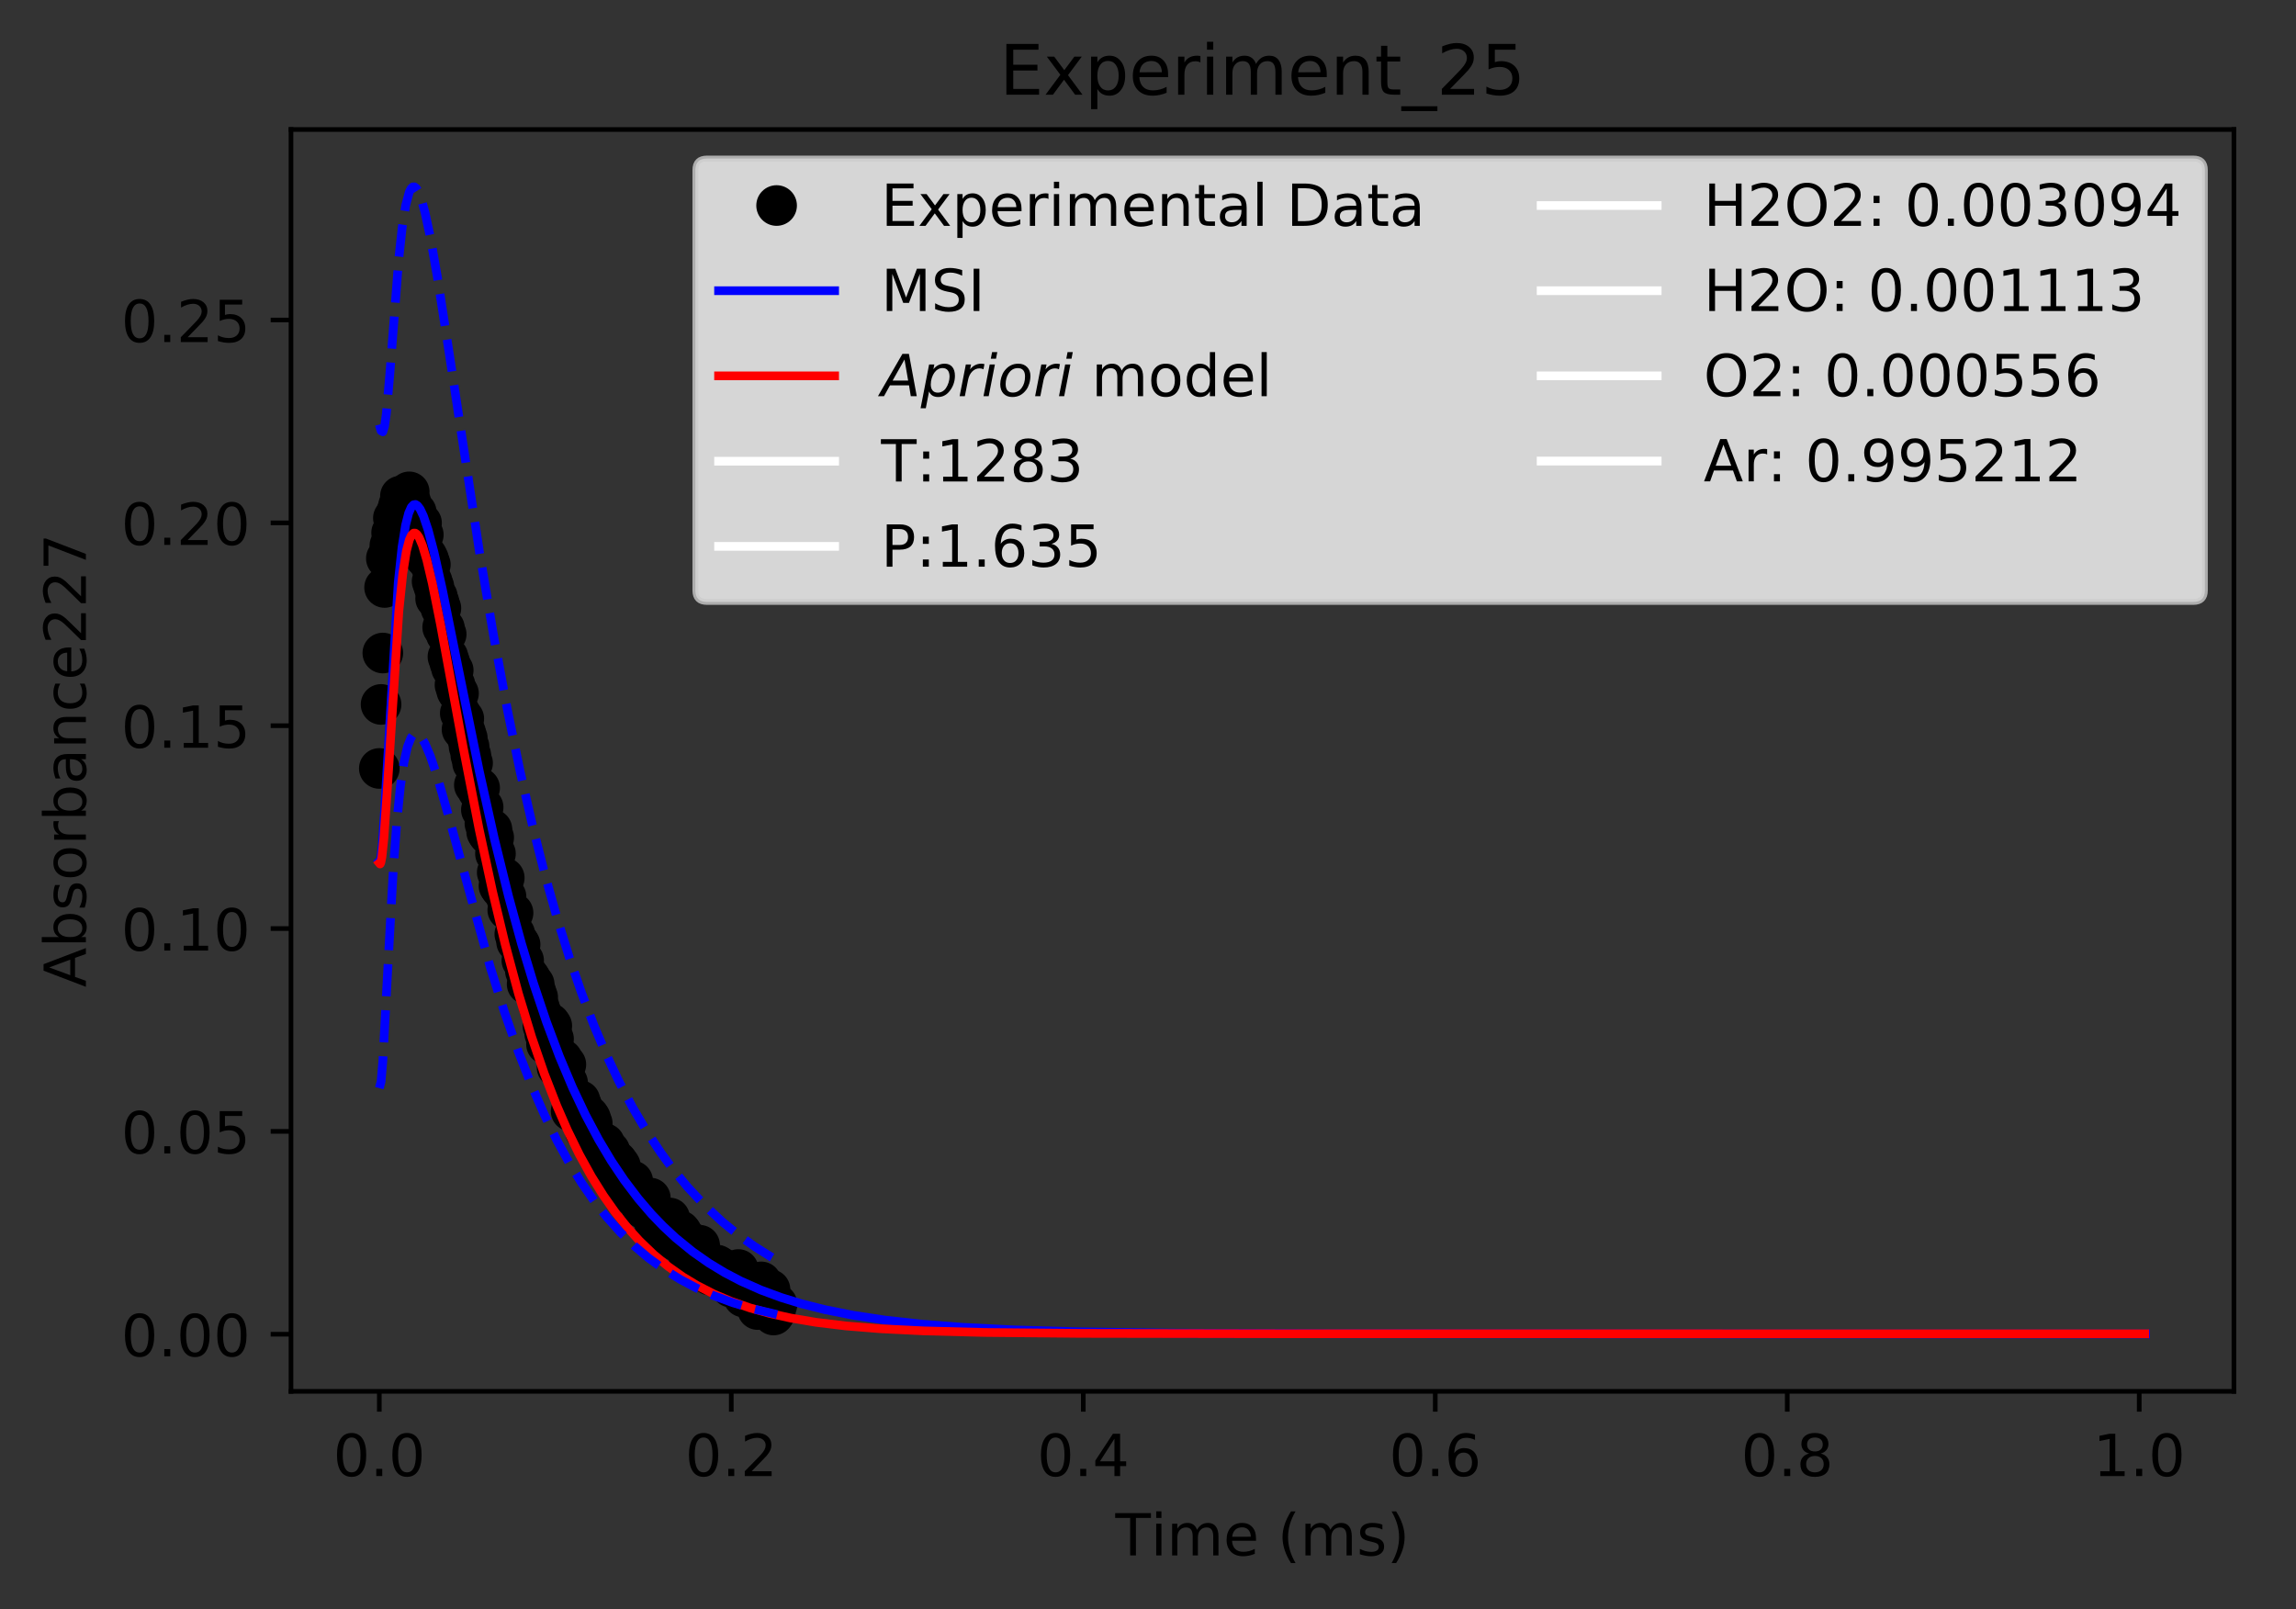 <?xml version="1.0" encoding="utf-8" standalone="no"?>
<!DOCTYPE svg PUBLIC "-//W3C//DTD SVG 1.1//EN"
  "http://www.w3.org/Graphics/SVG/1.1/DTD/svg11.dtd">
<!-- Created with matplotlib (https://matplotlib.org/) -->
<svg height="277.314pt" version="1.1" viewBox="0 0 395.644 277.314" width="395.644pt" xmlns="http://www.w3.org/2000/svg" xmlns:xlink="http://www.w3.org/1999/xlink">
 <rect x="0" y="0" width="395.644" height="277.314" fill="#333333" stroke="none"/>
 <defs>
  <style type="text/css">
*{stroke-linecap:butt;stroke-linejoin:round;}
  </style>
 </defs>
 <g id="figure_1">
  <g id="patch_1">
   <path d="M 0 277.314 
L 395.644 277.314 
L 395.644 0 
L 0 0 
z
" style="fill:none;"/>
  </g>
  <g id="axes_1">
   <g id="patch_2">
    <path d="M 50.144 239.758 
L 384.944 239.758 
L 384.944 22.318 
L 50.144 22.318 
z
" style="fill:none;"/>
   </g>
   <g id="matplotlib.axis_1">
    <g id="xtick_1">
     <g id="line2d_1">
      <defs>
       <path d="M 0 0 
L 0 3.5 
" id="m683151630d" style="stroke:#000000;stroke-width:0.8;"/>
      </defs>
      <g>
       <use style="stroke:#000000;stroke-width:0.8;" x="65.362" xlink:href="#m683151630d" y="239.758"/>
      </g>
     </g>
     <g id="text_1">
      <!-- 0.0 -->
      <defs>
       <path d="M 31.781 66.406 
Q 24.172 66.406 20.328 58.906 
Q 16.5 51.422 16.5 36.375 
Q 16.5 21.391 20.328 13.891 
Q 24.172 6.391 31.781 6.391 
Q 39.453 6.391 43.281 13.891 
Q 47.125 21.391 47.125 36.375 
Q 47.125 51.422 43.281 58.906 
Q 39.453 66.406 31.781 66.406 
z
M 31.781 74.219 
Q 44.047 74.219 50.516 64.516 
Q 56.984 54.828 56.984 36.375 
Q 56.984 17.969 50.516 8.266 
Q 44.047 -1.422 31.781 -1.422 
Q 19.531 -1.422 13.062 8.266 
Q 6.594 17.969 6.594 36.375 
Q 6.594 54.828 13.062 64.516 
Q 19.531 74.219 31.781 74.219 
z
" id="DejaVuSans-48"/>
       <path d="M 10.688 12.406 
L 21 12.406 
L 21 0 
L 10.688 0 
z
" id="DejaVuSans-46"/>
      </defs>
      <g transform="translate(57.41 254.357)scale(0.1 -0.1)">
       <use xlink:href="#DejaVuSans-48"/>
       <use x="63.623" xlink:href="#DejaVuSans-46"/>
       <use x="95.41" xlink:href="#DejaVuSans-48"/>
      </g>
     </g>
    </g>
    <g id="xtick_2">
     <g id="line2d_2">
      <g>
       <use style="stroke:#000000;stroke-width:0.8;" x="126.015" xlink:href="#m683151630d" y="239.758"/>
      </g>
     </g>
     <g id="text_2">
      <!-- 0.2 -->
      <defs>
       <path d="M 19.188 8.297 
L 53.609 8.297 
L 53.609 0 
L 7.328 0 
L 7.328 8.297 
Q 12.938 14.109 22.625 23.891 
Q 32.328 33.688 34.812 36.531 
Q 39.547 41.844 41.422 45.531 
Q 43.312 49.219 43.312 52.781 
Q 43.312 58.594 39.234 62.25 
Q 35.156 65.922 28.609 65.922 
Q 23.969 65.922 18.812 64.312 
Q 13.672 62.703 7.812 59.422 
L 7.812 69.391 
Q 13.766 71.781 18.938 73 
Q 24.125 74.219 28.422 74.219 
Q 39.75 74.219 46.484 68.547 
Q 53.219 62.891 53.219 53.422 
Q 53.219 48.922 51.531 44.891 
Q 49.859 40.875 45.406 35.406 
Q 44.188 33.984 37.641 27.219 
Q 31.109 20.453 19.188 8.297 
z
" id="DejaVuSans-50"/>
      </defs>
      <g transform="translate(118.064 254.357)scale(0.1 -0.1)">
       <use xlink:href="#DejaVuSans-48"/>
       <use x="63.623" xlink:href="#DejaVuSans-46"/>
       <use x="95.41" xlink:href="#DejaVuSans-50"/>
      </g>
     </g>
    </g>
    <g id="xtick_3">
     <g id="line2d_3">
      <g>
       <use style="stroke:#000000;stroke-width:0.8;" x="186.669" xlink:href="#m683151630d" y="239.758"/>
      </g>
     </g>
     <g id="text_3">
      <!-- 0.4 -->
      <defs>
       <path d="M 37.797 64.312 
L 12.891 25.391 
L 37.797 25.391 
z
M 35.203 72.906 
L 47.609 72.906 
L 47.609 25.391 
L 58.016 25.391 
L 58.016 17.188 
L 47.609 17.188 
L 47.609 0 
L 37.797 0 
L 37.797 17.188 
L 4.891 17.188 
L 4.891 26.703 
z
" id="DejaVuSans-52"/>
      </defs>
      <g transform="translate(178.717 254.357)scale(0.1 -0.1)">
       <use xlink:href="#DejaVuSans-48"/>
       <use x="63.623" xlink:href="#DejaVuSans-46"/>
       <use x="95.41" xlink:href="#DejaVuSans-52"/>
      </g>
     </g>
    </g>
    <g id="xtick_4">
     <g id="line2d_4">
      <g>
       <use style="stroke:#000000;stroke-width:0.8;" x="247.322" xlink:href="#m683151630d" y="239.758"/>
      </g>
     </g>
     <g id="text_4">
      <!-- 0.6 -->
      <defs>
       <path d="M 33.016 40.375 
Q 26.375 40.375 22.484 35.828 
Q 18.609 31.297 18.609 23.391 
Q 18.609 15.531 22.484 10.953 
Q 26.375 6.391 33.016 6.391 
Q 39.656 6.391 43.531 10.953 
Q 47.406 15.531 47.406 23.391 
Q 47.406 31.297 43.531 35.828 
Q 39.656 40.375 33.016 40.375 
z
M 52.594 71.297 
L 52.594 62.312 
Q 48.875 64.062 45.094 64.984 
Q 41.312 65.922 37.594 65.922 
Q 27.828 65.922 22.672 59.328 
Q 17.531 52.734 16.797 39.406 
Q 19.672 43.656 24.016 45.922 
Q 28.375 48.188 33.594 48.188 
Q 44.578 48.188 50.953 41.516 
Q 57.328 34.859 57.328 23.391 
Q 57.328 12.156 50.688 5.359 
Q 44.047 -1.422 33.016 -1.422 
Q 20.359 -1.422 13.672 8.266 
Q 6.984 17.969 6.984 36.375 
Q 6.984 53.656 15.188 63.938 
Q 23.391 74.219 37.203 74.219 
Q 40.922 74.219 44.703 73.484 
Q 48.484 72.75 52.594 71.297 
z
" id="DejaVuSans-54"/>
      </defs>
      <g transform="translate(239.371 254.357)scale(0.1 -0.1)">
       <use xlink:href="#DejaVuSans-48"/>
       <use x="63.623" xlink:href="#DejaVuSans-46"/>
       <use x="95.41" xlink:href="#DejaVuSans-54"/>
      </g>
     </g>
    </g>
    <g id="xtick_5">
     <g id="line2d_5">
      <g>
       <use style="stroke:#000000;stroke-width:0.8;" x="307.975" xlink:href="#m683151630d" y="239.758"/>
      </g>
     </g>
     <g id="text_5">
      <!-- 0.8 -->
      <defs>
       <path d="M 31.781 34.625 
Q 24.75 34.625 20.719 30.859 
Q 16.703 27.094 16.703 20.516 
Q 16.703 13.922 20.719 10.156 
Q 24.75 6.391 31.781 6.391 
Q 38.812 6.391 42.859 10.172 
Q 46.922 13.969 46.922 20.516 
Q 46.922 27.094 42.891 30.859 
Q 38.875 34.625 31.781 34.625 
z
M 21.922 38.812 
Q 15.578 40.375 12.031 44.719 
Q 8.5 49.078 8.5 55.328 
Q 8.5 64.062 14.719 69.141 
Q 20.953 74.219 31.781 74.219 
Q 42.672 74.219 48.875 69.141 
Q 55.078 64.062 55.078 55.328 
Q 55.078 49.078 51.531 44.719 
Q 48 40.375 41.703 38.812 
Q 48.828 37.156 52.797 32.312 
Q 56.781 27.484 56.781 20.516 
Q 56.781 9.906 50.312 4.234 
Q 43.844 -1.422 31.781 -1.422 
Q 19.734 -1.422 13.25 4.234 
Q 6.781 9.906 6.781 20.516 
Q 6.781 27.484 10.781 32.312 
Q 14.797 37.156 21.922 38.812 
z
M 18.312 54.391 
Q 18.312 48.734 21.844 45.562 
Q 25.391 42.391 31.781 42.391 
Q 38.141 42.391 41.719 45.562 
Q 45.312 48.734 45.312 54.391 
Q 45.312 60.062 41.719 63.234 
Q 38.141 66.406 31.781 66.406 
Q 25.391 66.406 21.844 63.234 
Q 18.312 60.062 18.312 54.391 
z
" id="DejaVuSans-56"/>
      </defs>
      <g transform="translate(300.024 254.357)scale(0.1 -0.1)">
       <use xlink:href="#DejaVuSans-48"/>
       <use x="63.623" xlink:href="#DejaVuSans-46"/>
       <use x="95.41" xlink:href="#DejaVuSans-56"/>
      </g>
     </g>
    </g>
    <g id="xtick_6">
     <g id="line2d_6">
      <g>
       <use style="stroke:#000000;stroke-width:0.8;" x="368.629" xlink:href="#m683151630d" y="239.758"/>
      </g>
     </g>
     <g id="text_6">
      <!-- 1.0 -->
      <defs>
       <path d="M 12.406 8.297 
L 28.516 8.297 
L 28.516 63.922 
L 10.984 60.406 
L 10.984 69.391 
L 28.422 72.906 
L 38.281 72.906 
L 38.281 8.297 
L 54.391 8.297 
L 54.391 0 
L 12.406 0 
z
" id="DejaVuSans-49"/>
      </defs>
      <g transform="translate(360.677 254.357)scale(0.1 -0.1)">
       <use xlink:href="#DejaVuSans-49"/>
       <use x="63.623" xlink:href="#DejaVuSans-46"/>
       <use x="95.41" xlink:href="#DejaVuSans-48"/>
      </g>
     </g>
    </g>
    <g id="text_7">
     <!-- Time (ms) -->
     <defs>
      <path d="M -0.297 72.906 
L 61.375 72.906 
L 61.375 64.594 
L 35.5 64.594 
L 35.5 0 
L 25.594 0 
L 25.594 64.594 
L -0.297 64.594 
z
" id="DejaVuSans-84"/>
      <path d="M 9.422 54.688 
L 18.406 54.688 
L 18.406 0 
L 9.422 0 
z
M 9.422 75.984 
L 18.406 75.984 
L 18.406 64.594 
L 9.422 64.594 
z
" id="DejaVuSans-105"/>
      <path d="M 52 44.188 
Q 55.375 50.25 60.062 53.125 
Q 64.75 56 71.094 56 
Q 79.641 56 84.281 50.016 
Q 88.922 44.047 88.922 33.016 
L 88.922 0 
L 79.891 0 
L 79.891 32.719 
Q 79.891 40.578 77.094 44.375 
Q 74.312 48.188 68.609 48.188 
Q 61.625 48.188 57.562 43.547 
Q 53.516 38.922 53.516 30.906 
L 53.516 0 
L 44.484 0 
L 44.484 32.719 
Q 44.484 40.625 41.703 44.406 
Q 38.922 48.188 33.109 48.188 
Q 26.219 48.188 22.156 43.531 
Q 18.109 38.875 18.109 30.906 
L 18.109 0 
L 9.078 0 
L 9.078 54.688 
L 18.109 54.688 
L 18.109 46.188 
Q 21.188 51.219 25.484 53.609 
Q 29.781 56 35.688 56 
Q 41.656 56 45.828 52.969 
Q 50 49.953 52 44.188 
z
" id="DejaVuSans-109"/>
      <path d="M 56.203 29.594 
L 56.203 25.203 
L 14.891 25.203 
Q 15.484 15.922 20.484 11.062 
Q 25.484 6.203 34.422 6.203 
Q 39.594 6.203 44.453 7.469 
Q 49.312 8.734 54.109 11.281 
L 54.109 2.781 
Q 49.266 0.734 44.188 -0.344 
Q 39.109 -1.422 33.891 -1.422 
Q 20.797 -1.422 13.156 6.188 
Q 5.516 13.812 5.516 26.812 
Q 5.516 40.234 12.766 48.109 
Q 20.016 56 32.328 56 
Q 43.359 56 49.781 48.891 
Q 56.203 41.797 56.203 29.594 
z
M 47.219 32.234 
Q 47.125 39.594 43.094 43.984 
Q 39.062 48.391 32.422 48.391 
Q 24.906 48.391 20.391 44.141 
Q 15.875 39.891 15.188 32.172 
z
" id="DejaVuSans-101"/>
      <path id="DejaVuSans-32"/>
      <path d="M 31 75.875 
Q 24.469 64.656 21.281 53.656 
Q 18.109 42.672 18.109 31.391 
Q 18.109 20.125 21.312 9.062 
Q 24.516 -2 31 -13.188 
L 23.188 -13.188 
Q 15.875 -1.703 12.234 9.375 
Q 8.594 20.453 8.594 31.391 
Q 8.594 42.281 12.203 53.312 
Q 15.828 64.359 23.188 75.875 
z
" id="DejaVuSans-40"/>
      <path d="M 44.281 53.078 
L 44.281 44.578 
Q 40.484 46.531 36.375 47.5 
Q 32.281 48.484 27.875 48.484 
Q 21.188 48.484 17.844 46.438 
Q 14.5 44.391 14.5 40.281 
Q 14.5 37.156 16.891 35.375 
Q 19.281 33.594 26.516 31.984 
L 29.594 31.297 
Q 39.156 29.25 43.188 25.516 
Q 47.219 21.781 47.219 15.094 
Q 47.219 7.469 41.188 3.016 
Q 35.156 -1.422 24.609 -1.422 
Q 20.219 -1.422 15.453 -0.562 
Q 10.688 0.297 5.422 2 
L 5.422 11.281 
Q 10.406 8.688 15.234 7.391 
Q 20.062 6.109 24.812 6.109 
Q 31.156 6.109 34.562 8.281 
Q 37.984 10.453 37.984 14.406 
Q 37.984 18.062 35.516 20.016 
Q 33.062 21.969 24.703 23.781 
L 21.578 24.516 
Q 13.234 26.266 9.516 29.906 
Q 5.812 33.547 5.812 39.891 
Q 5.812 47.609 11.281 51.797 
Q 16.75 56 26.812 56 
Q 31.781 56 36.172 55.266 
Q 40.578 54.547 44.281 53.078 
z
" id="DejaVuSans-115"/>
      <path d="M 8.016 75.875 
L 15.828 75.875 
Q 23.141 64.359 26.781 53.312 
Q 30.422 42.281 30.422 31.391 
Q 30.422 20.453 26.781 9.375 
Q 23.141 -1.703 15.828 -13.188 
L 8.016 -13.188 
Q 14.5 -2 17.703 9.062 
Q 20.906 20.125 20.906 31.391 
Q 20.906 42.672 17.703 53.656 
Q 14.5 64.656 8.016 75.875 
z
" id="DejaVuSans-41"/>
     </defs>
     <g transform="translate(192.191 268.035)scale(0.1 -0.1)">
      <use xlink:href="#DejaVuSans-84"/>
      <use x="61.037" xlink:href="#DejaVuSans-105"/>
      <use x="88.82" xlink:href="#DejaVuSans-109"/>
      <use x="186.232" xlink:href="#DejaVuSans-101"/>
      <use x="247.756" xlink:href="#DejaVuSans-32"/>
      <use x="279.543" xlink:href="#DejaVuSans-40"/>
      <use x="318.557" xlink:href="#DejaVuSans-109"/>
      <use x="415.969" xlink:href="#DejaVuSans-115"/>
      <use x="468.068" xlink:href="#DejaVuSans-41"/>
     </g>
    </g>
   </g>
   <g id="matplotlib.axis_2">
    <g id="ytick_1">
     <g id="line2d_7">
      <defs>
       <path d="M 0 0 
L -3.5 0 
" id="m8b76e8f272" style="stroke:#000000;stroke-width:0.8;"/>
      </defs>
      <g>
       <use style="stroke:#000000;stroke-width:0.8;" x="50.144" xlink:href="#m8b76e8f272" y="229.918"/>
      </g>
     </g>
     <g id="text_8">
      <!-- 0.00 -->
      <g transform="translate(20.878 233.717)scale(0.1 -0.1)">
       <use xlink:href="#DejaVuSans-48"/>
       <use x="63.623" xlink:href="#DejaVuSans-46"/>
       <use x="95.41" xlink:href="#DejaVuSans-48"/>
       <use x="159.033" xlink:href="#DejaVuSans-48"/>
      </g>
     </g>
    </g>
    <g id="ytick_2">
     <g id="line2d_8">
      <g>
       <use style="stroke:#000000;stroke-width:0.8;" x="50.144" xlink:href="#m8b76e8f272" y="194.963"/>
      </g>
     </g>
     <g id="text_9">
      <!-- 0.05 -->
      <defs>
       <path d="M 10.797 72.906 
L 49.516 72.906 
L 49.516 64.594 
L 19.828 64.594 
L 19.828 46.734 
Q 21.969 47.469 24.109 47.828 
Q 26.266 48.188 28.422 48.188 
Q 40.625 48.188 47.75 41.5 
Q 54.891 34.812 54.891 23.391 
Q 54.891 11.625 47.562 5.094 
Q 40.234 -1.422 26.906 -1.422 
Q 22.312 -1.422 17.547 -0.641 
Q 12.797 0.141 7.719 1.703 
L 7.719 11.625 
Q 12.109 9.234 16.797 8.062 
Q 21.484 6.891 26.703 6.891 
Q 35.156 6.891 40.078 11.328 
Q 45.016 15.766 45.016 23.391 
Q 45.016 31 40.078 35.438 
Q 35.156 39.891 26.703 39.891 
Q 22.75 39.891 18.812 39.016 
Q 14.891 38.141 10.797 36.281 
z
" id="DejaVuSans-53"/>
      </defs>
      <g transform="translate(20.878 198.762)scale(0.1 -0.1)">
       <use xlink:href="#DejaVuSans-48"/>
       <use x="63.623" xlink:href="#DejaVuSans-46"/>
       <use x="95.41" xlink:href="#DejaVuSans-48"/>
       <use x="159.033" xlink:href="#DejaVuSans-53"/>
      </g>
     </g>
    </g>
    <g id="ytick_3">
     <g id="line2d_9">
      <g>
       <use style="stroke:#000000;stroke-width:0.8;" x="50.144" xlink:href="#m8b76e8f272" y="160.008"/>
      </g>
     </g>
     <g id="text_10">
      <!-- 0.10 -->
      <g transform="translate(20.878 163.807)scale(0.1 -0.1)">
       <use xlink:href="#DejaVuSans-48"/>
       <use x="63.623" xlink:href="#DejaVuSans-46"/>
       <use x="95.41" xlink:href="#DejaVuSans-49"/>
       <use x="159.033" xlink:href="#DejaVuSans-48"/>
      </g>
     </g>
    </g>
    <g id="ytick_4">
     <g id="line2d_10">
      <g>
       <use style="stroke:#000000;stroke-width:0.8;" x="50.144" xlink:href="#m8b76e8f272" y="125.053"/>
      </g>
     </g>
     <g id="text_11">
      <!-- 0.15 -->
      <g transform="translate(20.878 128.852)scale(0.1 -0.1)">
       <use xlink:href="#DejaVuSans-48"/>
       <use x="63.623" xlink:href="#DejaVuSans-46"/>
       <use x="95.41" xlink:href="#DejaVuSans-49"/>
       <use x="159.033" xlink:href="#DejaVuSans-53"/>
      </g>
     </g>
    </g>
    <g id="ytick_5">
     <g id="line2d_11">
      <g>
       <use style="stroke:#000000;stroke-width:0.8;" x="50.144" xlink:href="#m8b76e8f272" y="90.098"/>
      </g>
     </g>
     <g id="text_12">
      <!-- 0.20 -->
      <g transform="translate(20.878 93.897)scale(0.1 -0.1)">
       <use xlink:href="#DejaVuSans-48"/>
       <use x="63.623" xlink:href="#DejaVuSans-46"/>
       <use x="95.41" xlink:href="#DejaVuSans-50"/>
       <use x="159.033" xlink:href="#DejaVuSans-48"/>
      </g>
     </g>
    </g>
    <g id="ytick_6">
     <g id="line2d_12">
      <g>
       <use style="stroke:#000000;stroke-width:0.8;" x="50.144" xlink:href="#m8b76e8f272" y="55.143"/>
      </g>
     </g>
     <g id="text_13">
      <!-- 0.25 -->
      <g transform="translate(20.878 58.942)scale(0.1 -0.1)">
       <use xlink:href="#DejaVuSans-48"/>
       <use x="63.623" xlink:href="#DejaVuSans-46"/>
       <use x="95.41" xlink:href="#DejaVuSans-50"/>
       <use x="159.033" xlink:href="#DejaVuSans-53"/>
      </g>
     </g>
    </g>
    <g id="text_14">
     <!-- Absorbance227 -->
     <defs>
      <path d="M 34.188 63.188 
L 20.797 26.906 
L 47.609 26.906 
z
M 28.609 72.906 
L 39.797 72.906 
L 67.578 0 
L 57.328 0 
L 50.688 18.703 
L 17.828 18.703 
L 11.188 0 
L 0.781 0 
z
" id="DejaVuSans-65"/>
      <path d="M 48.688 27.297 
Q 48.688 37.203 44.609 42.844 
Q 40.531 48.484 33.406 48.484 
Q 26.266 48.484 22.188 42.844 
Q 18.109 37.203 18.109 27.297 
Q 18.109 17.391 22.188 11.75 
Q 26.266 6.109 33.406 6.109 
Q 40.531 6.109 44.609 11.75 
Q 48.688 17.391 48.688 27.297 
z
M 18.109 46.391 
Q 20.953 51.266 25.266 53.625 
Q 29.594 56 35.594 56 
Q 45.562 56 51.781 48.094 
Q 58.016 40.188 58.016 27.297 
Q 58.016 14.406 51.781 6.484 
Q 45.562 -1.422 35.594 -1.422 
Q 29.594 -1.422 25.266 0.953 
Q 20.953 3.328 18.109 8.203 
L 18.109 0 
L 9.078 0 
L 9.078 75.984 
L 18.109 75.984 
z
" id="DejaVuSans-98"/>
      <path d="M 30.609 48.391 
Q 23.391 48.391 19.188 42.75 
Q 14.984 37.109 14.984 27.297 
Q 14.984 17.484 19.156 11.844 
Q 23.344 6.203 30.609 6.203 
Q 37.797 6.203 41.984 11.859 
Q 46.188 17.531 46.188 27.297 
Q 46.188 37.016 41.984 42.703 
Q 37.797 48.391 30.609 48.391 
z
M 30.609 56 
Q 42.328 56 49.016 48.375 
Q 55.719 40.766 55.719 27.297 
Q 55.719 13.875 49.016 6.219 
Q 42.328 -1.422 30.609 -1.422 
Q 18.844 -1.422 12.172 6.219 
Q 5.516 13.875 5.516 27.297 
Q 5.516 40.766 12.172 48.375 
Q 18.844 56 30.609 56 
z
" id="DejaVuSans-111"/>
      <path d="M 41.109 46.297 
Q 39.594 47.172 37.812 47.578 
Q 36.031 48 33.891 48 
Q 26.266 48 22.188 43.047 
Q 18.109 38.094 18.109 28.812 
L 18.109 0 
L 9.078 0 
L 9.078 54.688 
L 18.109 54.688 
L 18.109 46.188 
Q 20.953 51.172 25.484 53.578 
Q 30.031 56 36.531 56 
Q 37.453 56 38.578 55.875 
Q 39.703 55.766 41.062 55.516 
z
" id="DejaVuSans-114"/>
      <path d="M 34.281 27.484 
Q 23.391 27.484 19.188 25 
Q 14.984 22.516 14.984 16.5 
Q 14.984 11.719 18.141 8.906 
Q 21.297 6.109 26.703 6.109 
Q 34.188 6.109 38.703 11.406 
Q 43.219 16.703 43.219 25.484 
L 43.219 27.484 
z
M 52.203 31.203 
L 52.203 0 
L 43.219 0 
L 43.219 8.297 
Q 40.141 3.328 35.547 0.953 
Q 30.953 -1.422 24.312 -1.422 
Q 15.922 -1.422 10.953 3.297 
Q 6 8.016 6 15.922 
Q 6 25.141 12.172 29.828 
Q 18.359 34.516 30.609 34.516 
L 43.219 34.516 
L 43.219 35.406 
Q 43.219 41.609 39.141 45 
Q 35.062 48.391 27.688 48.391 
Q 23 48.391 18.547 47.266 
Q 14.109 46.141 10.016 43.891 
L 10.016 52.203 
Q 14.938 54.109 19.578 55.047 
Q 24.219 56 28.609 56 
Q 40.484 56 46.344 49.844 
Q 52.203 43.703 52.203 31.203 
z
" id="DejaVuSans-97"/>
      <path d="M 54.891 33.016 
L 54.891 0 
L 45.906 0 
L 45.906 32.719 
Q 45.906 40.484 42.875 44.328 
Q 39.844 48.188 33.797 48.188 
Q 26.516 48.188 22.312 43.547 
Q 18.109 38.922 18.109 30.906 
L 18.109 0 
L 9.078 0 
L 9.078 54.688 
L 18.109 54.688 
L 18.109 46.188 
Q 21.344 51.125 25.703 53.562 
Q 30.078 56 35.797 56 
Q 45.219 56 50.047 50.172 
Q 54.891 44.344 54.891 33.016 
z
" id="DejaVuSans-110"/>
      <path d="M 48.781 52.594 
L 48.781 44.188 
Q 44.969 46.297 41.141 47.344 
Q 37.312 48.391 33.406 48.391 
Q 24.656 48.391 19.812 42.844 
Q 14.984 37.312 14.984 27.297 
Q 14.984 17.281 19.812 11.734 
Q 24.656 6.203 33.406 6.203 
Q 37.312 6.203 41.141 7.25 
Q 44.969 8.297 48.781 10.406 
L 48.781 2.094 
Q 45.016 0.344 40.984 -0.531 
Q 36.969 -1.422 32.422 -1.422 
Q 20.062 -1.422 12.781 6.344 
Q 5.516 14.109 5.516 27.297 
Q 5.516 40.672 12.859 48.328 
Q 20.219 56 33.016 56 
Q 37.156 56 41.109 55.141 
Q 45.062 54.297 48.781 52.594 
z
" id="DejaVuSans-99"/>
      <path d="M 8.203 72.906 
L 55.078 72.906 
L 55.078 68.703 
L 28.609 0 
L 18.312 0 
L 43.219 64.594 
L 8.203 64.594 
z
" id="DejaVuSans-55"/>
     </defs>
     <g transform="translate(14.798 170.129)rotate(-90)scale(0.1 -0.1)">
      <use xlink:href="#DejaVuSans-65"/>
      <use x="68.408" xlink:href="#DejaVuSans-98"/>
      <use x="131.885" xlink:href="#DejaVuSans-115"/>
      <use x="183.984" xlink:href="#DejaVuSans-111"/>
      <use x="245.166" xlink:href="#DejaVuSans-114"/>
      <use x="286.279" xlink:href="#DejaVuSans-98"/>
      <use x="349.756" xlink:href="#DejaVuSans-97"/>
      <use x="411.035" xlink:href="#DejaVuSans-110"/>
      <use x="474.414" xlink:href="#DejaVuSans-99"/>
      <use x="529.395" xlink:href="#DejaVuSans-101"/>
      <use x="590.918" xlink:href="#DejaVuSans-50"/>
      <use x="654.541" xlink:href="#DejaVuSans-50"/>
      <use x="718.164" xlink:href="#DejaVuSans-55"/>
     </g>
    </g>
   </g>
   <g id="line2d_13">
    <defs>
     <path d="M 0 3 
C 0.796 3 1.559 2.684 2.121 2.121 
C 2.684 1.559 3 0.796 3 0 
C 3 -0.796 2.684 -1.559 2.121 -2.121 
C 1.559 -2.684 0.796 -3 0 -3 
C -0.796 -3 -1.559 -2.684 -2.121 -2.121 
C -2.684 -1.559 -3 -0.796 -3 0 
C -3 0.796 -2.684 1.559 -2.121 2.121 
C -1.559 2.684 -0.796 3 0 3 
z
" id="mc88ac58197" style="stroke:#000000;"/>
    </defs>
    <g clip-path="url(#pe0f221bbd4)">
     <use style="stroke:#000000;" x="65.362" xlink:href="#mc88ac58197" y="132.421"/>
     <use style="stroke:#000000;" x="65.665" xlink:href="#mc88ac58197" y="121.39"/>
     <use style="stroke:#000000;" x="65.968" xlink:href="#mc88ac58197" y="112.532"/>
     <use style="stroke:#000000;" x="66.272" xlink:href="#mc88ac58197" y="101.235"/>
     <use style="stroke:#000000;" x="66.575" xlink:href="#mc88ac58197" y="96.229"/>
     <use style="stroke:#000000;" x="66.878" xlink:href="#mc88ac58197" y="96.026"/>
     <use style="stroke:#000000;" x="67.182" xlink:href="#mc88ac58197" y="94.006"/>
     <use style="stroke:#000000;" x="67.485" xlink:href="#mc88ac58197" y="91.804"/>
     <use style="stroke:#000000;" x="67.788" xlink:href="#mc88ac58197" y="89.273"/>
     <use style="stroke:#000000;" x="68.091" xlink:href="#mc88ac58197" y="91.531"/>
     <use style="stroke:#000000;" x="68.395" xlink:href="#mc88ac58197" y="88.085"/>
     <use style="stroke:#000000;" x="68.698" xlink:href="#mc88ac58197" y="87.071"/>
     <use style="stroke:#000000;" x="69.001" xlink:href="#mc88ac58197" y="85.484"/>
     <use style="stroke:#000000;" x="69.304" xlink:href="#mc88ac58197" y="86.05"/>
     <use style="stroke:#000000;" x="69.608" xlink:href="#mc88ac58197" y="86.505"/>
     <use style="stroke:#000000;" x="69.911" xlink:href="#mc88ac58197" y="86.05"/>
     <use style="stroke:#000000;" x="70.214" xlink:href="#mc88ac58197" y="85.204"/>
     <use style="stroke:#000000;" x="70.517" xlink:href="#mc88ac58197" y="84.757"/>
     <use style="stroke:#000000;" x="70.821" xlink:href="#mc88ac58197" y="86.616"/>
     <use style="stroke:#000000;" x="71.124" xlink:href="#mc88ac58197" y="88.085"/>
     <use style="stroke:#000000;" x="71.427" xlink:href="#mc88ac58197" y="90.007"/>
     <use style="stroke:#000000;" x="71.731" xlink:href="#mc88ac58197" y="88.259"/>
     <use style="stroke:#000000;" x="72.034" xlink:href="#mc88ac58197" y="90.231"/>
     <use style="stroke:#000000;" x="72.337" xlink:href="#mc88ac58197" y="90.629"/>
     <use style="stroke:#000000;" x="72.64" xlink:href="#mc88ac58197" y="90.119"/>
     <use style="stroke:#000000;" x="72.944" xlink:href="#mc88ac58197" y="92.146"/>
     <use style="stroke:#000000;" x="73.247" xlink:href="#mc88ac58197" y="96.075"/>
     <use style="stroke:#000000;" x="73.55" xlink:href="#mc88ac58197" y="95.775"/>
     <use style="stroke:#000000;" x="73.853" xlink:href="#mc88ac58197" y="96.383"/>
     <use style="stroke:#000000;" x="74.157" xlink:href="#mc88ac58197" y="97.285"/>
     <use style="stroke:#000000;" x="74.46" xlink:href="#mc88ac58197" y="100.186"/>
     <use style="stroke:#000000;" x="74.763" xlink:href="#mc88ac58197" y="101.095"/>
     <use style="stroke:#000000;" x="75.066" xlink:href="#mc88ac58197" y="103.136"/>
     <use style="stroke:#000000;" x="75.37" xlink:href="#mc88ac58197" y="102.822"/>
     <use style="stroke:#000000;" x="75.673" xlink:href="#mc88ac58197" y="103.856"/>
     <use style="stroke:#000000;" x="75.976" xlink:href="#mc88ac58197" y="104.807"/>
     <use style="stroke:#000000;" x="76.28" xlink:href="#mc88ac58197" y="108.1"/>
     <use style="stroke:#000000;" x="76.583" xlink:href="#mc88ac58197" y="108.226"/>
     <use style="stroke:#000000;" x="76.886" xlink:href="#mc88ac58197" y="109.288"/>
     <use style="stroke:#000000;" x="77.189" xlink:href="#mc88ac58197" y="113.175"/>
     <use style="stroke:#000000;" x="77.493" xlink:href="#mc88ac58197" y="114.119"/>
     <use style="stroke:#000000;" x="77.796" xlink:href="#mc88ac58197" y="115.098"/>
     <use style="stroke:#000000;" x="78.099" xlink:href="#mc88ac58197" y="115.51"/>
     <use style="stroke:#000000;" x="78.402" xlink:href="#mc88ac58197" y="118.02"/>
     <use style="stroke:#000000;" x="78.706" xlink:href="#mc88ac58197" y="119.027"/>
     <use style="stroke:#000000;" x="79.009" xlink:href="#mc88ac58197" y="119.481"/>
     <use style="stroke:#000000;" x="79.312" xlink:href="#mc88ac58197" y="122.907"/>
     <use style="stroke:#000000;" x="79.615" xlink:href="#mc88ac58197" y="125.703"/>
     <use style="stroke:#000000;" x="79.919" xlink:href="#mc88ac58197" y="123.836"/>
     <use style="stroke:#000000;" x="80.222" xlink:href="#mc88ac58197" y="126.213"/>
     <use style="stroke:#000000;" x="80.525" xlink:href="#mc88ac58197" y="127.178"/>
     <use style="stroke:#000000;" x="80.829" xlink:href="#mc88ac58197" y="128.646"/>
     <use style="stroke:#000000;" x="81.132" xlink:href="#mc88ac58197" y="130.135"/>
     <use style="stroke:#000000;" x="81.435" xlink:href="#mc88ac58197" y="131.492"/>
     <use style="stroke:#000000;" x="81.738" xlink:href="#mc88ac58197" y="135.281"/>
     <use style="stroke:#000000;" x="82.042" xlink:href="#mc88ac58197" y="135.302"/>
     <use style="stroke:#000000;" x="82.345" xlink:href="#mc88ac58197" y="136.252"/>
     <use style="stroke:#000000;" x="82.648" xlink:href="#mc88ac58197" y="135.777"/>
     <use style="stroke:#000000;" x="82.951" xlink:href="#mc88ac58197" y="139.545"/>
     <use style="stroke:#000000;" x="83.255" xlink:href="#mc88ac58197" y="139.112"/>
     <use style="stroke:#000000;" x="83.558" xlink:href="#mc88ac58197" y="141.901"/>
     <use style="stroke:#000000;" x="83.861" xlink:href="#mc88ac58197" y="143.348"/>
     <use style="stroke:#000000;" x="84.164" xlink:href="#mc88ac58197" y="143.831"/>
     <use style="stroke:#000000;" x="84.468" xlink:href="#mc88ac58197" y="143.418"/>
     <use style="stroke:#000000;" x="84.771" xlink:href="#mc88ac58197" y="142.929"/>
     <use style="stroke:#000000;" x="85.074" xlink:href="#mc88ac58197" y="144.32"/>
     <use style="stroke:#000000;" x="85.378" xlink:href="#mc88ac58197" y="147.109"/>
     <use style="stroke:#000000;" x="85.681" xlink:href="#mc88ac58197" y="150.339"/>
     <use style="stroke:#000000;" x="85.984" xlink:href="#mc88ac58197" y="152.66"/>
     <use style="stroke:#000000;" x="86.287" xlink:href="#mc88ac58197" y="153.108"/>
     <use style="stroke:#000000;" x="86.591" xlink:href="#mc88ac58197" y="151.29"/>
     <use style="stroke:#000000;" x="86.894" xlink:href="#mc88ac58197" y="151.269"/>
     <use style="stroke:#000000;" x="87.197" xlink:href="#mc88ac58197" y="154.513"/>
     <use style="stroke:#000000;" x="87.5" xlink:href="#mc88ac58197" y="156.813"/>
     <use style="stroke:#000000;" x="87.804" xlink:href="#mc88ac58197" y="156.834"/>
     <use style="stroke:#000000;" x="88.107" xlink:href="#mc88ac58197" y="157.309"/>
     <use style="stroke:#000000;" x="88.41" xlink:href="#mc88ac58197" y="157.309"/>
     <use style="stroke:#000000;" x="88.713" xlink:href="#mc88ac58197" y="160.962"/>
     <use style="stroke:#000000;" x="89.017" xlink:href="#mc88ac58197" y="162.317"/>
     <use style="stroke:#000000;" x="89.32" xlink:href="#mc88ac58197" y="162.311"/>
     <use style="stroke:#000000;" x="89.623" xlink:href="#mc88ac58197" y="162.774"/>
     <use style="stroke:#000000;" x="89.927" xlink:href="#mc88ac58197" y="165.501"/>
     <use style="stroke:#000000;" x="90.23" xlink:href="#mc88ac58197" y="165.514"/>
     <use style="stroke:#000000;" x="90.533" xlink:href="#mc88ac58197" y="167.337"/>
     <use style="stroke:#000000;" x="90.836" xlink:href="#mc88ac58197" y="169.597"/>
     <use style="stroke:#000000;" x="91.14" xlink:href="#mc88ac58197" y="168.239"/>
     <use style="stroke:#000000;" x="91.443" xlink:href="#mc88ac58197" y="168.691"/>
     <use style="stroke:#000000;" x="91.746" xlink:href="#mc88ac58197" y="170.048"/>
     <use style="stroke:#000000;" x="92.049" xlink:href="#mc88ac58197" y="169.598"/>
     <use style="stroke:#000000;" x="92.353" xlink:href="#mc88ac58197" y="170.951"/>
     <use style="stroke:#000000;" x="92.656" xlink:href="#mc88ac58197" y="171.851"/>
     <use style="stroke:#000000;" x="92.959" xlink:href="#mc88ac58197" y="173.652"/>
     <use style="stroke:#000000;" x="93.262" xlink:href="#mc88ac58197" y="174.556"/>
     <use style="stroke:#000000;" x="93.566" xlink:href="#mc88ac58197" y="176.807"/>
     <use style="stroke:#000000;" x="93.869" xlink:href="#mc88ac58197" y="178.137"/>
     <use style="stroke:#000000;" x="94.172" xlink:href="#mc88ac58197" y="179.952"/>
     <use style="stroke:#000000;" x="94.476" xlink:href="#mc88ac58197" y="179.476"/>
     <use style="stroke:#000000;" x="94.779" xlink:href="#mc88ac58197" y="176.34"/>
     <use style="stroke:#000000;" x="95.082" xlink:href="#mc88ac58197" y="176.783"/>
     <use style="stroke:#000000;" x="95.385" xlink:href="#mc88ac58197" y="179.024"/>
     <use style="stroke:#000000;" x="95.689" xlink:href="#mc88ac58197" y="181.244"/>
     <use style="stroke:#000000;" x="95.992" xlink:href="#mc88ac58197" y="183.93"/>
     <use style="stroke:#000000;" x="96.295" xlink:href="#mc88ac58197" y="183.477"/>
     <use style="stroke:#000000;" x="96.598" xlink:href="#mc88ac58197" y="183.469"/>
     <use style="stroke:#000000;" x="96.902" xlink:href="#mc88ac58197" y="182.552"/>
     <use style="stroke:#000000;" x="97.205" xlink:href="#mc88ac58197" y="183.886"/>
     <use style="stroke:#000000;" x="97.508" xlink:href="#mc88ac58197" y="183.436"/>
     <use style="stroke:#000000;" x="97.811" xlink:href="#mc88ac58197" y="186.585"/>
     <use style="stroke:#000000;" x="98.115" xlink:href="#mc88ac58197" y="187.898"/>
     <use style="stroke:#000000;" x="98.418" xlink:href="#mc88ac58197" y="191.48"/>
     <use style="stroke:#000000;" x="98.721" xlink:href="#mc88ac58197" y="190.097"/>
     <use style="stroke:#000000;" x="99.025" xlink:href="#mc88ac58197" y="189.194"/>
     <use style="stroke:#000000;" x="99.328" xlink:href="#mc88ac58197" y="189.608"/>
     <use style="stroke:#000000;" x="99.631" xlink:href="#mc88ac58197" y="189.608"/>
     <use style="stroke:#000000;" x="99.934" xlink:href="#mc88ac58197" y="189.645"/>
     <use style="stroke:#000000;" x="100.238" xlink:href="#mc88ac58197" y="190.51"/>
     <use style="stroke:#000000;" x="100.541" xlink:href="#mc88ac58197" y="192.699"/>
     <use style="stroke:#000000;" x="100.844" xlink:href="#mc88ac58197" y="194.896"/>
     <use style="stroke:#000000;" x="101.147" xlink:href="#mc88ac58197" y="193.136"/>
     <use style="stroke:#000000;" x="101.451" xlink:href="#mc88ac58197" y="192.276"/>
     <use style="stroke:#000000;" x="101.754" xlink:href="#mc88ac58197" y="192.713"/>
     <use style="stroke:#000000;" x="102.057" xlink:href="#mc88ac58197" y="193.572"/>
     <use style="stroke:#000000;" x="102.361" xlink:href="#mc88ac58197" y="195.784"/>
     <use style="stroke:#000000;" x="102.664" xlink:href="#mc88ac58197" y="195.751"/>
     <use style="stroke:#000000;" x="102.967" xlink:href="#mc88ac58197" y="196.654"/>
     <use style="stroke:#000000;" x="103.27" xlink:href="#mc88ac58197" y="198.428"/>
     <use style="stroke:#000000;" x="103.574" xlink:href="#mc88ac58197" y="197.993"/>
     <use style="stroke:#000000;" x="103.877" xlink:href="#mc88ac58197" y="198.41"/>
     <use style="stroke:#000000;" x="104.18" xlink:href="#mc88ac58197" y="197.055"/>
     <use style="stroke:#000000;" x="104.483" xlink:href="#mc88ac58197" y="198.826"/>
     <use style="stroke:#000000;" x="104.787" xlink:href="#mc88ac58197" y="200.164"/>
     <use style="stroke:#000000;" x="105.09" xlink:href="#mc88ac58197" y="198.357"/>
     <use style="stroke:#000000;" x="105.393" xlink:href="#mc88ac58197" y="200.597"/>
     <use style="stroke:#000000;" x="105.696" xlink:href="#mc88ac58197" y="201.483"/>
     <use style="stroke:#000000;" x="106" xlink:href="#mc88ac58197" y="201.896"/>
     <use style="stroke:#000000;" x="106.303" xlink:href="#mc88ac58197" y="200.089"/>
     <use style="stroke:#000000;" x="106.606" xlink:href="#mc88ac58197" y="200.502"/>
     <use style="stroke:#000000;" x="106.91" xlink:href="#mc88ac58197" y="200.934"/>
     <use style="stroke:#000000;" x="107.213" xlink:href="#mc88ac58197" y="204.485"/>
     <use style="stroke:#000000;" x="107.516" xlink:href="#mc88ac58197" y="203.991"/>
     <use style="stroke:#000000;" x="107.819" xlink:href="#mc88ac58197" y="203.991"/>
     <use style="stroke:#000000;" x="108.123" xlink:href="#mc88ac58197" y="204.894"/>
     <use style="stroke:#000000;" x="108.426" xlink:href="#mc88ac58197" y="205.777"/>
     <use style="stroke:#000000;" x="108.729" xlink:href="#mc88ac58197" y="205.347"/>
     <use style="stroke:#000000;" x="109.032" xlink:href="#mc88ac58197" y="203.518"/>
     <use style="stroke:#000000;" x="109.336" xlink:href="#mc88ac58197" y="204.873"/>
     <use style="stroke:#000000;" x="109.639" xlink:href="#mc88ac58197" y="205.688"/>
     <use style="stroke:#000000;" x="109.942" xlink:href="#mc88ac58197" y="206.116"/>
     <use style="stroke:#000000;" x="110.245" xlink:href="#mc88ac58197" y="207.401"/>
     <use style="stroke:#000000;" x="110.549" xlink:href="#mc88ac58197" y="207.853"/>
     <use style="stroke:#000000;" x="110.852" xlink:href="#mc88ac58197" y="208.28"/>
     <use style="stroke:#000000;" x="111.155" xlink:href="#mc88ac58197" y="206.904"/>
     <use style="stroke:#000000;" x="111.459" xlink:href="#mc88ac58197" y="206.455"/>
     <use style="stroke:#000000;" x="111.762" xlink:href="#mc88ac58197" y="207.332"/>
     <use style="stroke:#000000;" x="112.065" xlink:href="#mc88ac58197" y="206.455"/>
     <use style="stroke:#000000;" x="112.368" xlink:href="#mc88ac58197" y="209.562"/>
     <use style="stroke:#000000;" x="112.672" xlink:href="#mc88ac58197" y="210.415"/>
     <use style="stroke:#000000;" x="112.975" xlink:href="#mc88ac58197" y="211.745"/>
     <use style="stroke:#000000;" x="113.278" xlink:href="#mc88ac58197" y="211.242"/>
     <use style="stroke:#000000;" x="113.581" xlink:href="#mc88ac58197" y="213.339"/>
     <use style="stroke:#000000;" x="113.885" xlink:href="#mc88ac58197" y="212.916"/>
     <use style="stroke:#000000;" x="114.188" xlink:href="#mc88ac58197" y="210.765"/>
     <use style="stroke:#000000;" x="114.491" xlink:href="#mc88ac58197" y="212.17"/>
     <use style="stroke:#000000;" x="114.794" xlink:href="#mc88ac58197" y="210.391"/>
     <use style="stroke:#000000;" x="115.098" xlink:href="#mc88ac58197" y="210.391"/>
     <use style="stroke:#000000;" x="115.401" xlink:href="#mc88ac58197" y="209.89"/>
     <use style="stroke:#000000;" x="115.704" xlink:href="#mc88ac58197" y="211.538"/>
     <use style="stroke:#000000;" x="116.008" xlink:href="#mc88ac58197" y="212.969"/>
     <use style="stroke:#000000;" x="116.311" xlink:href="#mc88ac58197" y="213.474"/>
     <use style="stroke:#000000;" x="116.614" xlink:href="#mc88ac58197" y="213.927"/>
     <use style="stroke:#000000;" x="116.917" xlink:href="#mc88ac58197" y="213.899"/>
     <use style="stroke:#000000;" x="117.221" xlink:href="#mc88ac58197" y="212.093"/>
     <use style="stroke:#000000;" x="117.524" xlink:href="#mc88ac58197" y="212.491"/>
     <use style="stroke:#000000;" x="117.827" xlink:href="#mc88ac58197" y="213.736"/>
     <use style="stroke:#000000;" x="118.13" xlink:href="#mc88ac58197" y="213.736"/>
     <use style="stroke:#000000;" x="118.434" xlink:href="#mc88ac58197" y="214.583"/>
     <use style="stroke:#000000;" x="118.737" xlink:href="#mc88ac58197" y="216.781"/>
     <use style="stroke:#000000;" x="119.04" xlink:href="#mc88ac58197" y="215.089"/>
     <use style="stroke:#000000;" x="119.343" xlink:href="#mc88ac58197" y="214.242"/>
     <use style="stroke:#000000;" x="119.647" xlink:href="#mc88ac58197" y="214.61"/>
     <use style="stroke:#000000;" x="119.95" xlink:href="#mc88ac58197" y="216.359"/>
     <use style="stroke:#000000;" x="120.253" xlink:href="#mc88ac58197" y="216.301"/>
     <use style="stroke:#000000;" x="120.557" xlink:href="#mc88ac58197" y="214.583"/>
     <use style="stroke:#000000;" x="120.86" xlink:href="#mc88ac58197" y="215.907"/>
     <use style="stroke:#000000;" x="121.163" xlink:href="#mc88ac58197" y="218.529"/>
     <use style="stroke:#000000;" x="121.466" xlink:href="#mc88ac58197" y="217.655"/>
     <use style="stroke:#000000;" x="121.77" xlink:href="#mc88ac58197" y="218.469"/>
     <use style="stroke:#000000;" x="122.073" xlink:href="#mc88ac58197" y="218.921"/>
     <use style="stroke:#000000;" x="122.376" xlink:href="#mc88ac58197" y="219.733"/>
     <use style="stroke:#000000;" x="122.679" xlink:href="#mc88ac58197" y="218.409"/>
     <use style="stroke:#000000;" x="122.983" xlink:href="#mc88ac58197" y="218.409"/>
     <use style="stroke:#000000;" x="123.286" xlink:href="#mc88ac58197" y="217.988"/>
     <use style="stroke:#000000;" x="123.589" xlink:href="#mc88ac58197" y="218.018"/>
     <use style="stroke:#000000;" x="123.892" xlink:href="#mc88ac58197" y="218.439"/>
     <use style="stroke:#000000;" x="124.196" xlink:href="#mc88ac58197" y="218.409"/>
     <use style="stroke:#000000;" x="124.499" xlink:href="#mc88ac58197" y="220.091"/>
     <use style="stroke:#000000;" x="124.802" xlink:href="#mc88ac58197" y="220.061"/>
     <use style="stroke:#000000;" x="125.106" xlink:href="#mc88ac58197" y="220.061"/>
     <use style="stroke:#000000;" x="125.409" xlink:href="#mc88ac58197" y="220.899"/>
     <use style="stroke:#000000;" x="125.712" xlink:href="#mc88ac58197" y="221.382"/>
     <use style="stroke:#000000;" x="126.015" xlink:href="#mc88ac58197" y="221.833"/>
     <use style="stroke:#000000;" x="126.319" xlink:href="#mc88ac58197" y="221.477"/>
     <use style="stroke:#000000;" x="126.622" xlink:href="#mc88ac58197" y="220.122"/>
     <use style="stroke:#000000;" x="126.925" xlink:href="#mc88ac58197" y="220.604"/>
     <use style="stroke:#000000;" x="127.228" xlink:href="#mc88ac58197" y="218.77"/>
     <use style="stroke:#000000;" x="127.532" xlink:href="#mc88ac58197" y="221.801"/>
     <use style="stroke:#000000;" x="127.835" xlink:href="#mc88ac58197" y="222.188"/>
     <use style="stroke:#000000;" x="128.138" xlink:href="#mc88ac58197" y="223.508"/>
     <use style="stroke:#000000;" x="128.441" xlink:href="#mc88ac58197" y="222.284"/>
     <use style="stroke:#000000;" x="128.745" xlink:href="#mc88ac58197" y="221.897"/>
     <use style="stroke:#000000;" x="129.048" xlink:href="#mc88ac58197" y="221.833"/>
     <use style="stroke:#000000;" x="129.351" xlink:href="#mc88ac58197" y="222.671"/>
     <use style="stroke:#000000;" x="129.655" xlink:href="#mc88ac58197" y="222.639"/>
     <use style="stroke:#000000;" x="129.958" xlink:href="#mc88ac58197" y="221.382"/>
     <use style="stroke:#000000;" x="130.261" xlink:href="#mc88ac58197" y="223.894"/>
     <use style="stroke:#000000;" x="130.564" xlink:href="#mc88ac58197" y="225.666"/>
     <use style="stroke:#000000;" x="130.868" xlink:href="#mc88ac58197" y="221.35"/>
     <use style="stroke:#000000;" x="131.171" xlink:href="#mc88ac58197" y="220.899"/>
     <use style="stroke:#000000;" x="131.474" xlink:href="#mc88ac58197" y="223.09"/>
     <use style="stroke:#000000;" x="131.777" xlink:href="#mc88ac58197" y="222.704"/>
     <use style="stroke:#000000;" x="132.081" xlink:href="#mc88ac58197" y="223.96"/>
     <use style="stroke:#000000;" x="132.384" xlink:href="#mc88ac58197" y="222.639"/>
     <use style="stroke:#000000;" x="132.687" xlink:href="#mc88ac58197" y="222.22"/>
     <use style="stroke:#000000;" x="132.99" xlink:href="#mc88ac58197" y="224.378"/>
     <use style="stroke:#000000;" x="133.294" xlink:href="#mc88ac58197" y="226.605"/>
     <use style="stroke:#000000;" x="133.597" xlink:href="#mc88ac58197" y="226.153"/>
     <use style="stroke:#000000;" x="133.9" xlink:href="#mc88ac58197" y="224.763"/>
    </g>
   </g>
   <g id="line2d_14">
    <path clip-path="url(#pe0f221bbd4)" d="M 65.362 148.389 
L 65.441 148.472 
L 65.486 148.421 
L 65.623 147.876 
L 65.867 145.665 
L 66.268 139.7 
L 68.628 100.362 
L 69.282 94.284 
L 69.888 90.509 
L 70.42 88.421 
L 70.876 87.392 
L 71.257 86.989 
L 71.599 86.932 
L 71.941 87.127 
L 72.398 87.729 
L 72.968 88.94 
L 73.767 91.311 
L 74.794 95.196 
L 76.235 101.635 
L 78.931 114.973 
L 82.586 132.872 
L 85.196 144.568 
L 87.627 154.426 
L 89.874 162.647 
L 91.917 169.399 
L 94.162 176.085 
L 96.406 182.061 
L 98.651 187.391 
L 100.896 192.139 
L 103.141 196.363 
L 105.349 200.062 
L 107.57 203.373 
L 110.013 206.593 
L 112.282 209.235 
L 114.285 211.317 
L 116.421 213.307 
L 119.362 215.705 
L 122.13 217.644 
L 124.897 219.32 
L 127.664 220.767 
L 131.123 222.303 
L 134.582 223.582 
L 138.042 224.648 
L 142.192 225.694 
L 147.035 226.656 
L 152.57 227.492 
L 158.796 228.179 
L 165.714 228.716 
L 174.708 229.171 
L 185.777 229.495 
L 201.689 229.719 
L 228.738 229.84 
L 306.765 229.873 
L 369.726 229.874 
L 369.726 229.874 
" style="fill:none;stroke:#0000ff;stroke-linecap:square;stroke-width:1.5;"/>
   </g>
   <g id="line2d_15">
    <path clip-path="url(#pe0f221bbd4)" d="M 65.362 148.727 
L 65.488 148.881 
L 65.518 148.862 
L 65.632 148.614 
L 65.818 147.647 
L 66.148 144.517 
L 66.684 136.853 
L 68.728 105.353 
L 69.411 98.826 
L 70.032 94.93 
L 70.529 93.033 
L 70.902 92.224 
L 71.279 91.868 
L 71.563 91.87 
L 71.846 92.077 
L 72.224 92.634 
L 72.79 93.975 
L 73.546 96.505 
L 74.491 100.516 
L 75.913 107.607 
L 79.832 128.904 
L 82.555 142.866 
L 84.87 153.607 
L 87.038 162.656 
L 89.333 171.196 
L 91.628 178.742 
L 93.786 185.01 
L 95.946 190.559 
L 97.773 194.743 
L 99.844 198.976 
L 101.916 202.724 
L 103.987 206.039 
L 106.058 208.968 
L 108.129 211.554 
L 110.201 213.836 
L 112.686 216.22 
L 115.172 218.267 
L 117.657 220.023 
L 120.143 221.526 
L 123.042 223.007 
L 125.942 224.238 
L 129.256 225.39 
L 132.57 226.316 
L 136.298 227.139 
L 140.651 227.869 
L 145.747 228.485 
L 151.741 228.972 
L 159.233 229.344 
L 169.722 229.613 
L 186.205 229.77 
L 222.927 229.833 
L 369.586 229.843 
L 369.586 229.843 
" style="fill:none;stroke:#ff0000;stroke-linecap:square;stroke-width:1.5;"/>
   </g>
   <g id="line2d_16">
    <path clip-path="url(#pe0f221bbd4)" d="M 65.362 73.166 
L 65.665 74.237 
L 65.968 74.408 
L 66.272 73.43 
L 66.575 71.276 
L 67.182 64.365 
L 68.698 44.779 
L 69.304 39.217 
L 69.911 35.381 
L 70.517 33.119 
L 70.821 32.512 
L 71.124 32.215 
L 71.427 32.202 
L 71.731 32.444 
L 72.034 32.916 
L 72.64 34.453 
L 73.247 36.654 
L 74.157 40.891 
L 75.37 47.743 
L 77.493 61.431 
L 82.648 95.293 
L 85.074 109.645 
L 87.5 122.647 
L 89.623 132.919 
L 91.746 142.214 
L 93.869 150.615 
L 95.992 158.196 
L 98.115 165.026 
L 100.238 171.184 
L 102.361 176.738 
L 104.483 181.745 
L 106.606 186.261 
L 109.032 190.886 
L 111.459 194.999 
L 113.885 198.662 
L 116.008 201.546 
L 118.434 204.501 
L 121.466 207.754 
L 124.499 210.575 
L 127.228 212.797 
L 129.958 214.759 
L 132.99 216.671 
L 133.9 217.198 
L 133.9 217.198 
" style="fill:none;stroke:#0000ff;stroke-dasharray:5.55,2.4;stroke-dashoffset:0;stroke-width:1.5;"/>
   </g>
   <g id="line2d_17">
    <path clip-path="url(#pe0f221bbd4)" d="M 65.362 187.514 
L 65.665 186.387 
L 65.968 182.87 
L 66.878 165.912 
L 67.788 149.561 
L 68.395 141.42 
L 69.001 135.472 
L 69.608 131.351 
L 70.214 128.682 
L 70.821 127.151 
L 71.124 126.731 
L 71.427 126.507 
L 71.731 126.455 
L 72.034 126.557 
L 72.64 127.15 
L 73.247 128.17 
L 74.157 130.297 
L 75.37 133.903 
L 77.189 140.237 
L 84.468 166.614 
L 86.894 174.298 
L 89.32 181.227 
L 91.443 186.675 
L 93.869 192.236 
L 95.992 196.564 
L 98.115 200.426 
L 100.238 203.865 
L 102.361 206.924 
L 104.483 209.638 
L 106.91 212.362 
L 109.336 214.73 
L 111.762 216.79 
L 114.491 218.778 
L 117.221 220.475 
L 119.95 221.919 
L 122.983 223.27 
L 126.319 224.5 
L 129.958 225.587 
L 133.9 226.524 
L 133.9 226.524 
" style="fill:none;stroke:#0000ff;stroke-dasharray:5.55,2.4;stroke-dashoffset:0;stroke-width:1.5;"/>
   </g>
   <g id="line2d_18"/>
   <g id="line2d_19"/>
   <g id="line2d_20"/>
   <g id="line2d_21"/>
   <g id="line2d_22"/>
   <g id="line2d_23"/>
   <g id="patch_3">
    <path d="M 50.144 239.758 
L 50.144 22.318 
" style="fill:none;stroke:#000000;stroke-linecap:square;stroke-linejoin:miter;stroke-width:0.8;"/>
   </g>
   <g id="patch_4">
    <path d="M 384.944 239.758 
L 384.944 22.318 
" style="fill:none;stroke:#000000;stroke-linecap:square;stroke-linejoin:miter;stroke-width:0.8;"/>
   </g>
   <g id="patch_5">
    <path d="M 50.144 239.758 
L 384.944 239.758 
" style="fill:none;stroke:#000000;stroke-linecap:square;stroke-linejoin:miter;stroke-width:0.8;"/>
   </g>
   <g id="patch_6">
    <path d="M 50.144 22.318 
L 384.944 22.318 
" style="fill:none;stroke:#000000;stroke-linecap:square;stroke-linejoin:miter;stroke-width:0.8;"/>
   </g>
   <g id="text_15">
    <!-- Experiment_25 -->
    <defs>
     <path d="M 9.812 72.906 
L 55.906 72.906 
L 55.906 64.594 
L 19.672 64.594 
L 19.672 43.016 
L 54.391 43.016 
L 54.391 34.719 
L 19.672 34.719 
L 19.672 8.297 
L 56.781 8.297 
L 56.781 0 
L 9.812 0 
z
" id="DejaVuSans-69"/>
     <path d="M 54.891 54.688 
L 35.109 28.078 
L 55.906 0 
L 45.312 0 
L 29.391 21.484 
L 13.484 0 
L 2.875 0 
L 24.125 28.609 
L 4.688 54.688 
L 15.281 54.688 
L 29.781 35.203 
L 44.281 54.688 
z
" id="DejaVuSans-120"/>
     <path d="M 18.109 8.203 
L 18.109 -20.797 
L 9.078 -20.797 
L 9.078 54.688 
L 18.109 54.688 
L 18.109 46.391 
Q 20.953 51.266 25.266 53.625 
Q 29.594 56 35.594 56 
Q 45.562 56 51.781 48.094 
Q 58.016 40.188 58.016 27.297 
Q 58.016 14.406 51.781 6.484 
Q 45.562 -1.422 35.594 -1.422 
Q 29.594 -1.422 25.266 0.953 
Q 20.953 3.328 18.109 8.203 
z
M 48.688 27.297 
Q 48.688 37.203 44.609 42.844 
Q 40.531 48.484 33.406 48.484 
Q 26.266 48.484 22.188 42.844 
Q 18.109 37.203 18.109 27.297 
Q 18.109 17.391 22.188 11.75 
Q 26.266 6.109 33.406 6.109 
Q 40.531 6.109 44.609 11.75 
Q 48.688 17.391 48.688 27.297 
z
" id="DejaVuSans-112"/>
     <path d="M 18.312 70.219 
L 18.312 54.688 
L 36.812 54.688 
L 36.812 47.703 
L 18.312 47.703 
L 18.312 18.016 
Q 18.312 11.328 20.141 9.422 
Q 21.969 7.516 27.594 7.516 
L 36.812 7.516 
L 36.812 0 
L 27.594 0 
Q 17.188 0 13.234 3.875 
Q 9.281 7.766 9.281 18.016 
L 9.281 47.703 
L 2.688 47.703 
L 2.688 54.688 
L 9.281 54.688 
L 9.281 70.219 
z
" id="DejaVuSans-116"/>
     <path d="M 50.984 -16.609 
L 50.984 -23.578 
L -0.984 -23.578 
L -0.984 -16.609 
z
" id="DejaVuSans-95"/>
    </defs>
    <g transform="translate(172.241 16.318)scale(0.12 -0.12)">
     <use xlink:href="#DejaVuSans-69"/>
     <use x="63.184" xlink:href="#DejaVuSans-120"/>
     <use x="122.363" xlink:href="#DejaVuSans-112"/>
     <use x="185.84" xlink:href="#DejaVuSans-101"/>
     <use x="247.363" xlink:href="#DejaVuSans-114"/>
     <use x="288.477" xlink:href="#DejaVuSans-105"/>
     <use x="316.26" xlink:href="#DejaVuSans-109"/>
     <use x="413.672" xlink:href="#DejaVuSans-101"/>
     <use x="475.195" xlink:href="#DejaVuSans-110"/>
     <use x="538.574" xlink:href="#DejaVuSans-116"/>
     <use x="577.783" xlink:href="#DejaVuSans-95"/>
     <use x="627.783" xlink:href="#DejaVuSans-50"/>
     <use x="691.406" xlink:href="#DejaVuSans-53"/>
    </g>
   </g>
   <g id="legend_1">
    <g id="patch_7">
     <path d="M 121.823 103.731 
L 377.944 103.731 
Q 379.944 103.731 379.944 101.731 
L 379.944 29.318 
Q 379.944 27.318 377.944 27.318 
L 121.823 27.318 
Q 119.823 27.318 119.823 29.318 
L 119.823 101.731 
Q 119.823 103.731 121.823 103.731 
z
" style="fill:#ffffff;opacity:0.8;stroke:#cccccc;stroke-linejoin:miter;"/>
    </g>
    <g id="line2d_24"/>
    <g id="line2d_25">
     <g>
      <use style="stroke:#000000;" x="133.823" xlink:href="#mc88ac58197" y="35.417"/>
     </g>
    </g>
    <g id="text_16">
     <!-- Experimental Data -->
     <defs>
      <path d="M 9.422 75.984 
L 18.406 75.984 
L 18.406 0 
L 9.422 0 
z
" id="DejaVuSans-108"/>
      <path d="M 19.672 64.797 
L 19.672 8.109 
L 31.594 8.109 
Q 46.688 8.109 53.688 14.938 
Q 60.688 21.781 60.688 36.531 
Q 60.688 51.172 53.688 57.984 
Q 46.688 64.797 31.594 64.797 
z
M 9.812 72.906 
L 30.078 72.906 
Q 51.266 72.906 61.172 64.094 
Q 71.094 55.281 71.094 36.531 
Q 71.094 17.672 61.125 8.828 
Q 51.172 0 30.078 0 
L 9.812 0 
z
" id="DejaVuSans-68"/>
     </defs>
     <g transform="translate(151.823 38.917)scale(0.1 -0.1)">
      <use xlink:href="#DejaVuSans-69"/>
      <use x="63.184" xlink:href="#DejaVuSans-120"/>
      <use x="122.363" xlink:href="#DejaVuSans-112"/>
      <use x="185.84" xlink:href="#DejaVuSans-101"/>
      <use x="247.363" xlink:href="#DejaVuSans-114"/>
      <use x="288.477" xlink:href="#DejaVuSans-105"/>
      <use x="316.26" xlink:href="#DejaVuSans-109"/>
      <use x="413.672" xlink:href="#DejaVuSans-101"/>
      <use x="475.195" xlink:href="#DejaVuSans-110"/>
      <use x="538.574" xlink:href="#DejaVuSans-116"/>
      <use x="577.783" xlink:href="#DejaVuSans-97"/>
      <use x="639.062" xlink:href="#DejaVuSans-108"/>
      <use x="666.846" xlink:href="#DejaVuSans-32"/>
      <use x="698.633" xlink:href="#DejaVuSans-68"/>
      <use x="775.635" xlink:href="#DejaVuSans-97"/>
      <use x="836.914" xlink:href="#DejaVuSans-116"/>
      <use x="876.123" xlink:href="#DejaVuSans-97"/>
     </g>
    </g>
    <g id="line2d_26">
     <path d="M 123.823 50.095 
L 143.823 50.095 
" style="fill:none;stroke:#0000ff;stroke-linecap:square;stroke-width:1.5;"/>
    </g>
    <g id="line2d_27"/>
    <g id="text_17">
     <!-- MSI -->
     <defs>
      <path d="M 9.812 72.906 
L 24.516 72.906 
L 43.109 23.297 
L 61.812 72.906 
L 76.516 72.906 
L 76.516 0 
L 66.891 0 
L 66.891 64.016 
L 48.094 14.016 
L 38.188 14.016 
L 19.391 64.016 
L 19.391 0 
L 9.812 0 
z
" id="DejaVuSans-77"/>
      <path d="M 53.516 70.516 
L 53.516 60.891 
Q 47.906 63.578 42.922 64.891 
Q 37.938 66.219 33.297 66.219 
Q 25.25 66.219 20.875 63.094 
Q 16.5 59.969 16.5 54.203 
Q 16.5 49.359 19.406 46.891 
Q 22.312 44.438 30.422 42.922 
L 36.375 41.703 
Q 47.406 39.594 52.656 34.297 
Q 57.906 29 57.906 20.125 
Q 57.906 9.516 50.797 4.047 
Q 43.703 -1.422 29.984 -1.422 
Q 24.812 -1.422 18.969 -0.25 
Q 13.141 0.922 6.891 3.219 
L 6.891 13.375 
Q 12.891 10.016 18.656 8.297 
Q 24.422 6.594 29.984 6.594 
Q 38.422 6.594 43.016 9.906 
Q 47.609 13.234 47.609 19.391 
Q 47.609 24.75 44.312 27.781 
Q 41.016 30.812 33.5 32.328 
L 27.484 33.5 
Q 16.453 35.688 11.516 40.375 
Q 6.594 45.062 6.594 53.422 
Q 6.594 63.094 13.406 68.656 
Q 20.219 74.219 32.172 74.219 
Q 37.312 74.219 42.625 73.281 
Q 47.953 72.359 53.516 70.516 
z
" id="DejaVuSans-83"/>
      <path d="M 9.812 72.906 
L 19.672 72.906 
L 19.672 0 
L 9.812 0 
z
" id="DejaVuSans-73"/>
     </defs>
     <g transform="translate(151.823 53.595)scale(0.1 -0.1)">
      <use xlink:href="#DejaVuSans-77"/>
      <use x="86.279" xlink:href="#DejaVuSans-83"/>
      <use x="149.756" xlink:href="#DejaVuSans-73"/>
     </g>
    </g>
    <g id="line2d_28">
     <path d="M 123.823 64.774 
L 143.823 64.774 
" style="fill:none;stroke:#ff0000;stroke-linecap:square;stroke-width:1.5;"/>
    </g>
    <g id="line2d_29"/>
    <g id="text_18">
     <!-- $\it{A priori}$ model -->
     <defs>
      <path d="M 36.812 72.906 
L 48 72.906 
L 61.531 0 
L 51.219 0 
L 48.188 18.703 
L 15.375 18.703 
L 5.078 0 
L -5.328 0 
z
M 40.375 63.188 
L 19.922 26.906 
L 46.688 26.906 
z
" id="DejaVuSans-Oblique-65"/>
      <path d="M 49.609 33.688 
Q 49.609 40.875 46.484 44.672 
Q 43.359 48.484 37.5 48.484 
Q 33.5 48.484 29.859 46.438 
Q 26.219 44.391 23.391 40.484 
Q 20.609 36.625 18.938 31.156 
Q 17.281 25.688 17.281 20.312 
Q 17.281 13.484 20.406 9.797 
Q 23.531 6.109 29.297 6.109 
Q 33.547 6.109 37.188 8.109 
Q 40.828 10.109 43.406 13.922 
Q 46.188 17.922 47.891 23.344 
Q 49.609 28.766 49.609 33.688 
z
M 21.781 46.391 
Q 25.391 51.125 30.297 53.562 
Q 35.203 56 41.219 56 
Q 49.609 56 54.25 50.5 
Q 58.891 45.016 58.891 35.109 
Q 58.891 27 56 19.656 
Q 53.125 12.312 47.703 6.5 
Q 44.094 2.641 39.547 0.609 
Q 35.016 -1.422 29.984 -1.422 
Q 24.172 -1.422 20.219 1 
Q 16.266 3.422 14.312 8.203 
L 8.688 -20.797 
L -0.297 -20.797 
L 14.406 54.688 
L 23.391 54.688 
z
" id="DejaVuSans-Oblique-112"/>
      <path d="M 44.578 46.391 
Q 43.219 47.125 41.453 47.516 
Q 39.703 47.906 37.703 47.906 
Q 30.516 47.906 25.141 42.453 
Q 19.781 37.016 18.016 27.875 
L 12.5 0 
L 3.516 0 
L 14.203 54.688 
L 23.188 54.688 
L 21.484 46.188 
Q 25.047 50.922 30 53.453 
Q 34.969 56 40.578 56 
Q 42.047 56 43.453 55.828 
Q 44.875 55.672 46.297 55.281 
z
" id="DejaVuSans-Oblique-114"/>
      <path d="M 18.312 75.984 
L 27.297 75.984 
L 25.094 64.594 
L 16.109 64.594 
z
M 14.203 54.688 
L 23.188 54.688 
L 12.5 0 
L 3.516 0 
z
" id="DejaVuSans-Oblique-105"/>
      <path d="M 25.391 -1.422 
Q 15.766 -1.422 10.172 4.516 
Q 4.594 10.453 4.594 20.703 
Q 4.594 26.656 6.516 32.828 
Q 8.453 39.016 11.531 43.219 
Q 16.359 49.75 22.312 52.875 
Q 28.266 56 35.797 56 
Q 45.125 56 50.859 50.188 
Q 56.594 44.391 56.594 35.016 
Q 56.594 28.516 54.688 22.062 
Q 52.781 15.625 49.703 11.375 
Q 44.922 4.828 38.969 1.703 
Q 33.016 -1.422 25.391 -1.422 
z
M 13.922 21 
Q 13.922 13.578 17.016 9.891 
Q 20.125 6.203 26.422 6.203 
Q 35.453 6.203 41.375 14.078 
Q 47.312 21.969 47.312 34.078 
Q 47.312 41.156 44.141 44.766 
Q 40.969 48.391 34.812 48.391 
Q 29.734 48.391 25.781 46.016 
Q 21.828 43.656 18.703 38.812 
Q 16.406 35.203 15.156 30.562 
Q 13.922 25.922 13.922 21 
z
" id="DejaVuSans-Oblique-111"/>
      <path d="M 45.406 46.391 
L 45.406 75.984 
L 54.391 75.984 
L 54.391 0 
L 45.406 0 
L 45.406 8.203 
Q 42.578 3.328 38.25 0.953 
Q 33.938 -1.422 27.875 -1.422 
Q 17.969 -1.422 11.734 6.484 
Q 5.516 14.406 5.516 27.297 
Q 5.516 40.188 11.734 48.094 
Q 17.969 56 27.875 56 
Q 33.938 56 38.25 53.625 
Q 42.578 51.266 45.406 46.391 
z
M 14.797 27.297 
Q 14.797 17.391 18.875 11.75 
Q 22.953 6.109 30.078 6.109 
Q 37.203 6.109 41.297 11.75 
Q 45.406 17.391 45.406 27.297 
Q 45.406 37.203 41.297 42.844 
Q 37.203 48.484 30.078 48.484 
Q 22.953 48.484 18.875 42.844 
Q 14.797 37.203 14.797 27.297 
z
" id="DejaVuSans-100"/>
     </defs>
     <g transform="translate(151.823 68.274)scale(0.1 -0.1)">
      <use transform="translate(0 0.016)" xlink:href="#DejaVuSans-Oblique-65"/>
      <use transform="translate(68.408 0.016)" xlink:href="#DejaVuSans-Oblique-112"/>
      <use transform="translate(131.885 0.016)" xlink:href="#DejaVuSans-Oblique-114"/>
      <use transform="translate(172.998 0.016)" xlink:href="#DejaVuSans-Oblique-105"/>
      <use transform="translate(200.781 0.016)" xlink:href="#DejaVuSans-Oblique-111"/>
      <use transform="translate(261.963 0.016)" xlink:href="#DejaVuSans-Oblique-114"/>
      <use transform="translate(303.076 0.016)" xlink:href="#DejaVuSans-Oblique-105"/>
      <use transform="translate(330.859 0.016)" xlink:href="#DejaVuSans-32"/>
      <use transform="translate(362.646 0.016)" xlink:href="#DejaVuSans-109"/>
      <use transform="translate(460.059 0.016)" xlink:href="#DejaVuSans-111"/>
      <use transform="translate(521.24 0.016)" xlink:href="#DejaVuSans-100"/>
      <use transform="translate(584.717 0.016)" xlink:href="#DejaVuSans-101"/>
      <use transform="translate(646.24 0.016)" xlink:href="#DejaVuSans-108"/>
     </g>
    </g>
    <g id="line2d_30">
     <path d="M 123.823 79.473 
L 143.823 79.473 
" style="fill:none;stroke:#ffffff;stroke-linecap:square;stroke-width:1.5;"/>
    </g>
    <g id="line2d_31"/>
    <g id="text_19">
     <!-- T:1283 -->
     <defs>
      <path d="M 11.719 12.406 
L 22.016 12.406 
L 22.016 0 
L 11.719 0 
z
M 11.719 51.703 
L 22.016 51.703 
L 22.016 39.312 
L 11.719 39.312 
z
" id="DejaVuSans-58"/>
      <path d="M 40.578 39.312 
Q 47.656 37.797 51.625 33 
Q 55.609 28.219 55.609 21.188 
Q 55.609 10.406 48.188 4.484 
Q 40.766 -1.422 27.094 -1.422 
Q 22.516 -1.422 17.656 -0.516 
Q 12.797 0.391 7.625 2.203 
L 7.625 11.719 
Q 11.719 9.328 16.594 8.109 
Q 21.484 6.891 26.812 6.891 
Q 36.078 6.891 40.938 10.547 
Q 45.797 14.203 45.797 21.188 
Q 45.797 27.641 41.281 31.266 
Q 36.766 34.906 28.719 34.906 
L 20.219 34.906 
L 20.219 43.016 
L 29.109 43.016 
Q 36.375 43.016 40.234 45.922 
Q 44.094 48.828 44.094 54.297 
Q 44.094 59.906 40.109 62.906 
Q 36.141 65.922 28.719 65.922 
Q 24.656 65.922 20.016 65.031 
Q 15.375 64.156 9.812 62.312 
L 9.812 71.094 
Q 15.438 72.656 20.344 73.438 
Q 25.25 74.219 29.594 74.219 
Q 40.828 74.219 47.359 69.109 
Q 53.906 64.016 53.906 55.328 
Q 53.906 49.266 50.438 45.094 
Q 46.969 40.922 40.578 39.312 
z
" id="DejaVuSans-51"/>
     </defs>
     <g transform="translate(151.823 82.973)scale(0.1 -0.1)">
      <use xlink:href="#DejaVuSans-84"/>
      <use x="60.912" xlink:href="#DejaVuSans-58"/>
      <use x="94.604" xlink:href="#DejaVuSans-49"/>
      <use x="158.227" xlink:href="#DejaVuSans-50"/>
      <use x="221.85" xlink:href="#DejaVuSans-56"/>
      <use x="285.473" xlink:href="#DejaVuSans-51"/>
     </g>
    </g>
    <g id="line2d_32">
     <path d="M 123.823 94.151 
L 143.823 94.151 
" style="fill:none;stroke:#ffffff;stroke-linecap:square;stroke-width:1.5;"/>
    </g>
    <g id="line2d_33"/>
    <g id="text_20">
     <!-- P:1.635 -->
     <defs>
      <path d="M 19.672 64.797 
L 19.672 37.406 
L 32.078 37.406 
Q 38.969 37.406 42.719 40.969 
Q 46.484 44.531 46.484 51.125 
Q 46.484 57.672 42.719 61.234 
Q 38.969 64.797 32.078 64.797 
z
M 9.812 72.906 
L 32.078 72.906 
Q 44.344 72.906 50.609 67.359 
Q 56.891 61.812 56.891 51.125 
Q 56.891 40.328 50.609 34.812 
Q 44.344 29.297 32.078 29.297 
L 19.672 29.297 
L 19.672 0 
L 9.812 0 
z
" id="DejaVuSans-80"/>
     </defs>
     <g transform="translate(151.823 97.651)scale(0.1 -0.1)">
      <use xlink:href="#DejaVuSans-80"/>
      <use x="60.303" xlink:href="#DejaVuSans-58"/>
      <use x="93.994" xlink:href="#DejaVuSans-49"/>
      <use x="157.617" xlink:href="#DejaVuSans-46"/>
      <use x="189.404" xlink:href="#DejaVuSans-54"/>
      <use x="253.027" xlink:href="#DejaVuSans-51"/>
      <use x="316.65" xlink:href="#DejaVuSans-53"/>
     </g>
    </g>
    <g id="line2d_34">
     <path d="M 265.564 35.417 
L 285.564 35.417 
" style="fill:none;stroke:#ffffff;stroke-linecap:square;stroke-width:1.5;"/>
    </g>
    <g id="line2d_35"/>
    <g id="text_21">
     <!-- H2O2: 0.003094 -->
     <defs>
      <path d="M 9.812 72.906 
L 19.672 72.906 
L 19.672 43.016 
L 55.516 43.016 
L 55.516 72.906 
L 65.375 72.906 
L 65.375 0 
L 55.516 0 
L 55.516 34.719 
L 19.672 34.719 
L 19.672 0 
L 9.812 0 
z
" id="DejaVuSans-72"/>
      <path d="M 39.406 66.219 
Q 28.656 66.219 22.328 58.203 
Q 16.016 50.203 16.016 36.375 
Q 16.016 22.609 22.328 14.594 
Q 28.656 6.594 39.406 6.594 
Q 50.141 6.594 56.422 14.594 
Q 62.703 22.609 62.703 36.375 
Q 62.703 50.203 56.422 58.203 
Q 50.141 66.219 39.406 66.219 
z
M 39.406 74.219 
Q 54.734 74.219 63.906 63.938 
Q 73.094 53.656 73.094 36.375 
Q 73.094 19.141 63.906 8.859 
Q 54.734 -1.422 39.406 -1.422 
Q 24.031 -1.422 14.812 8.828 
Q 5.609 19.094 5.609 36.375 
Q 5.609 53.656 14.812 63.938 
Q 24.031 74.219 39.406 74.219 
z
" id="DejaVuSans-79"/>
      <path d="M 10.984 1.516 
L 10.984 10.5 
Q 14.703 8.734 18.5 7.812 
Q 22.312 6.891 25.984 6.891 
Q 35.75 6.891 40.891 13.453 
Q 46.047 20.016 46.781 33.406 
Q 43.953 29.203 39.594 26.953 
Q 35.25 24.703 29.984 24.703 
Q 19.047 24.703 12.672 31.312 
Q 6.297 37.938 6.297 49.422 
Q 6.297 60.641 12.938 67.422 
Q 19.578 74.219 30.609 74.219 
Q 43.266 74.219 49.922 64.516 
Q 56.594 54.828 56.594 36.375 
Q 56.594 19.141 48.406 8.859 
Q 40.234 -1.422 26.422 -1.422 
Q 22.703 -1.422 18.891 -0.688 
Q 15.094 0.047 10.984 1.516 
z
M 30.609 32.422 
Q 37.25 32.422 41.125 36.953 
Q 45.016 41.5 45.016 49.422 
Q 45.016 57.281 41.125 61.844 
Q 37.25 66.406 30.609 66.406 
Q 23.969 66.406 20.094 61.844 
Q 16.219 57.281 16.219 49.422 
Q 16.219 41.5 20.094 36.953 
Q 23.969 32.422 30.609 32.422 
z
" id="DejaVuSans-57"/>
     </defs>
     <g transform="translate(293.564 38.917)scale(0.1 -0.1)">
      <use xlink:href="#DejaVuSans-72"/>
      <use x="75.195" xlink:href="#DejaVuSans-50"/>
      <use x="138.818" xlink:href="#DejaVuSans-79"/>
      <use x="217.529" xlink:href="#DejaVuSans-50"/>
      <use x="281.152" xlink:href="#DejaVuSans-58"/>
      <use x="314.844" xlink:href="#DejaVuSans-32"/>
      <use x="346.631" xlink:href="#DejaVuSans-48"/>
      <use x="410.254" xlink:href="#DejaVuSans-46"/>
      <use x="442.041" xlink:href="#DejaVuSans-48"/>
      <use x="505.664" xlink:href="#DejaVuSans-48"/>
      <use x="569.287" xlink:href="#DejaVuSans-51"/>
      <use x="632.91" xlink:href="#DejaVuSans-48"/>
      <use x="696.533" xlink:href="#DejaVuSans-57"/>
      <use x="760.156" xlink:href="#DejaVuSans-52"/>
     </g>
    </g>
    <g id="line2d_36">
     <path d="M 265.564 50.095 
L 285.564 50.095 
" style="fill:none;stroke:#ffffff;stroke-linecap:square;stroke-width:1.5;"/>
    </g>
    <g id="line2d_37"/>
    <g id="text_22">
     <!-- H2O: 0.001113 -->
     <g transform="translate(293.564 53.595)scale(0.1 -0.1)">
      <use xlink:href="#DejaVuSans-72"/>
      <use x="75.195" xlink:href="#DejaVuSans-50"/>
      <use x="138.818" xlink:href="#DejaVuSans-79"/>
      <use x="217.514" xlink:href="#DejaVuSans-58"/>
      <use x="251.205" xlink:href="#DejaVuSans-32"/>
      <use x="282.992" xlink:href="#DejaVuSans-48"/>
      <use x="346.615" xlink:href="#DejaVuSans-46"/>
      <use x="378.402" xlink:href="#DejaVuSans-48"/>
      <use x="442.025" xlink:href="#DejaVuSans-48"/>
      <use x="505.648" xlink:href="#DejaVuSans-49"/>
      <use x="569.271" xlink:href="#DejaVuSans-49"/>
      <use x="632.895" xlink:href="#DejaVuSans-49"/>
      <use x="696.518" xlink:href="#DejaVuSans-51"/>
     </g>
    </g>
    <g id="line2d_38">
     <path d="M 265.564 64.773 
L 285.564 64.773 
" style="fill:none;stroke:#ffffff;stroke-linecap:square;stroke-width:1.5;"/>
    </g>
    <g id="line2d_39"/>
    <g id="text_23">
     <!-- O2: 0.000556 -->
     <g transform="translate(293.564 68.273)scale(0.1 -0.1)">
      <use xlink:href="#DejaVuSans-79"/>
      <use x="78.711" xlink:href="#DejaVuSans-50"/>
      <use x="142.334" xlink:href="#DejaVuSans-58"/>
      <use x="176.025" xlink:href="#DejaVuSans-32"/>
      <use x="207.812" xlink:href="#DejaVuSans-48"/>
      <use x="271.436" xlink:href="#DejaVuSans-46"/>
      <use x="303.223" xlink:href="#DejaVuSans-48"/>
      <use x="366.846" xlink:href="#DejaVuSans-48"/>
      <use x="430.469" xlink:href="#DejaVuSans-48"/>
      <use x="494.092" xlink:href="#DejaVuSans-53"/>
      <use x="557.715" xlink:href="#DejaVuSans-53"/>
      <use x="621.338" xlink:href="#DejaVuSans-54"/>
     </g>
    </g>
    <g id="line2d_40">
     <path d="M 265.564 79.451 
L 285.564 79.451 
" style="fill:none;stroke:#ffffff;stroke-linecap:square;stroke-width:1.5;"/>
    </g>
    <g id="line2d_41"/>
    <g id="text_24">
     <!-- Ar: 0.995212 -->
     <g transform="translate(293.564 82.951)scale(0.1 -0.1)">
      <use xlink:href="#DejaVuSans-65"/>
      <use x="68.408" xlink:href="#DejaVuSans-114"/>
      <use x="109.506" xlink:href="#DejaVuSans-58"/>
      <use x="143.197" xlink:href="#DejaVuSans-32"/>
      <use x="174.984" xlink:href="#DejaVuSans-48"/>
      <use x="238.607" xlink:href="#DejaVuSans-46"/>
      <use x="270.395" xlink:href="#DejaVuSans-57"/>
      <use x="334.018" xlink:href="#DejaVuSans-57"/>
      <use x="397.641" xlink:href="#DejaVuSans-53"/>
      <use x="461.264" xlink:href="#DejaVuSans-50"/>
      <use x="524.887" xlink:href="#DejaVuSans-49"/>
      <use x="588.51" xlink:href="#DejaVuSans-50"/>
     </g>
    </g>
   </g>
  </g>
 </g>
 <defs>
  <clipPath id="pe0f221bbd4">
   <rect height="217.44" width="334.8" x="50.144" y="22.318"/>
  </clipPath>
 </defs>
</svg>

